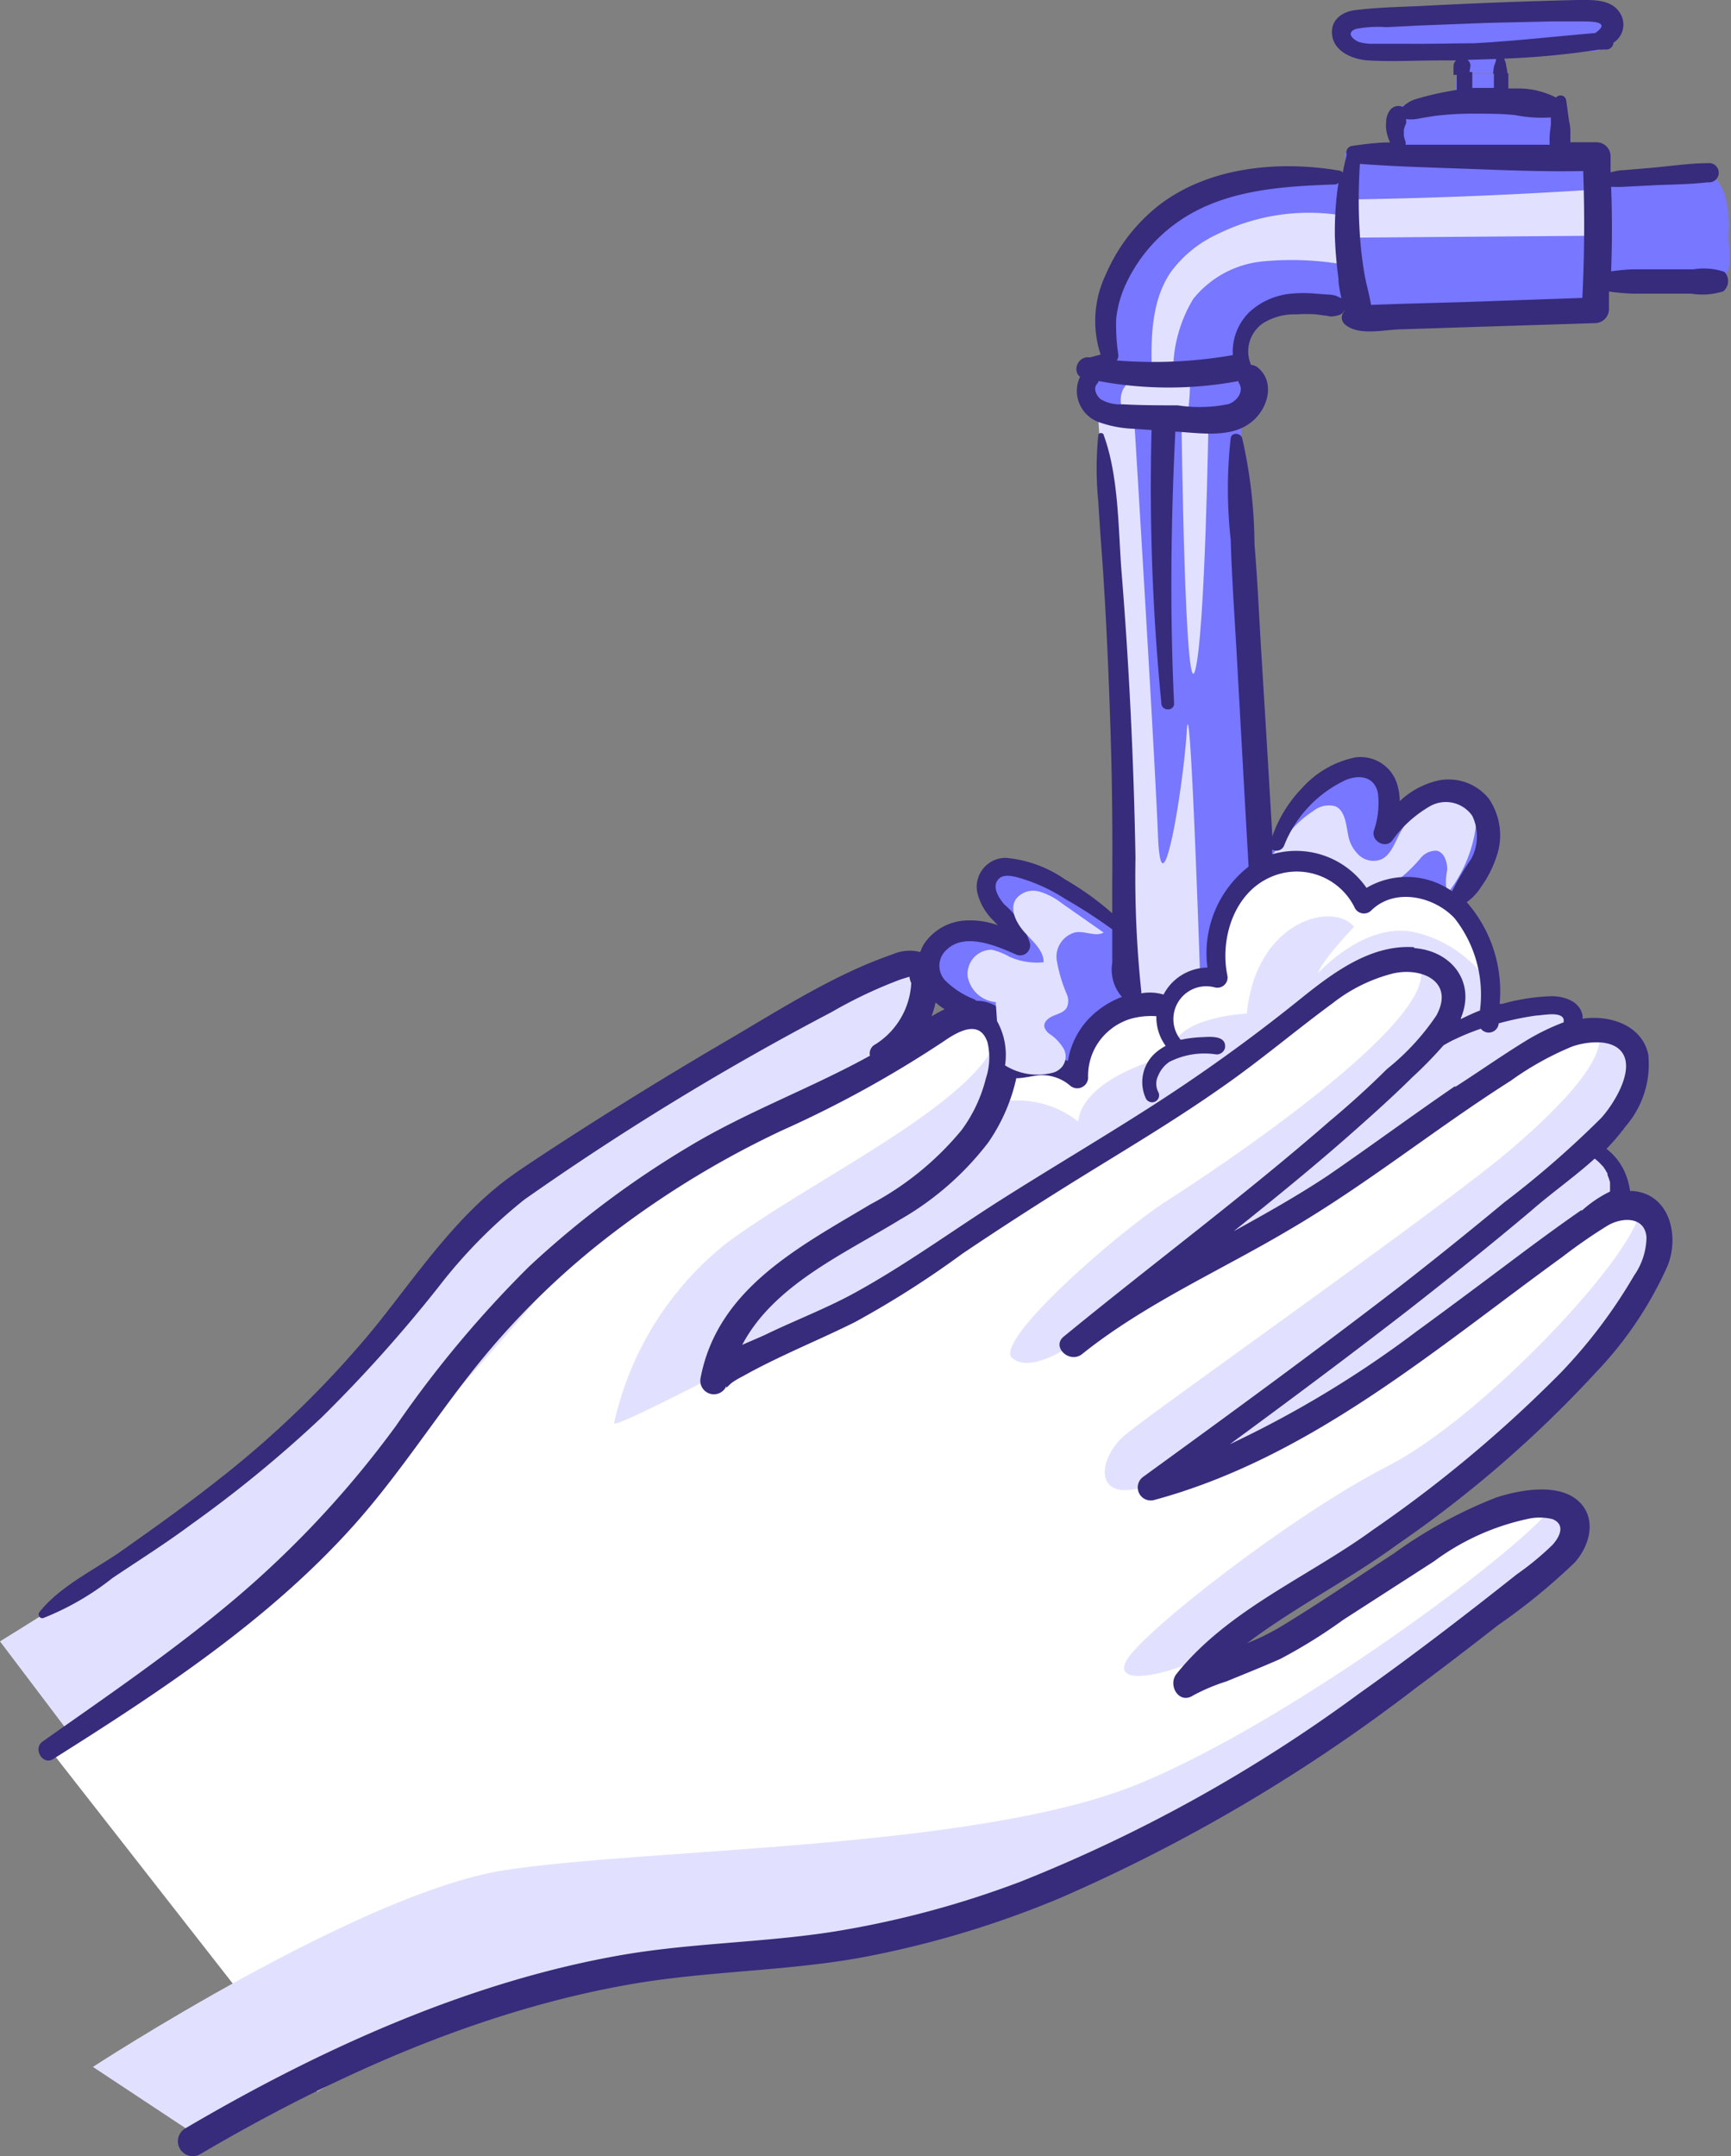 <svg xmlns="http://www.w3.org/2000/svg" viewBox="0 0 96.88 120.65"><rect x="0" y="0" width="96.88" height="120.65" fill="#808080" stroke="none"/><defs><style>.cls-1{fill:#77f;}.cls-2{fill:#372b7b;}.cls-3{fill:#e1e1ff;}.cls-4{fill:#fff;}</style></defs><title>preventn02</title><g id="Layer_2" data-name="Layer 2"><g id="OBJECTS"><path class="cls-1" d="M84,2.79l4.53.09c.62,0,1.37,0,1.69-.58A1.23,1.23,0,0,0,89.68.72,3.53,3.53,0,0,0,87.86.39H80.73a17.36,17.36,0,0,0-4.55.38,2,2,0,0,0-1,.51.79.79,0,0,0-.05,1,1.12,1.12,0,0,0,.6.25,27.1,27.1,0,0,0,5.89.56c0,.33-.05.69-.08,1h2.65A4.79,4.79,0,0,1,84,2.79Z"/><path class="cls-2" d="M82.3,3.68a.43.43,0,0,0-.17-.33l1.6-.05c0,.14-.07.27-.11.4a3.78,3.78,0,0,0-.06.47h.81a2.54,2.54,0,0,0-.07-.47c0-.14-.07-.28-.11-.42a45.14,45.14,0,0,0,5.33-.51.35.35,0,0,0,.17,0l.27,0a.41.41,0,0,0,.34-.38A1.2,1.2,0,0,0,90.66.72C90.17-.07,89.09,0,88.29,0Q84.06.1,79.83.32c-1.31.07-2.66.08-4,.25-.79.1-1.42.62-1.26,1.48s1.16,1.28,2,1.33c1.36.08,2.72,0,4.08,0l.85,0a.42.42,0,0,0-.15.32v.49h.87ZM78.81,2.45c-.63,0-1.27,0-1.91,0a2.65,2.65,0,0,1-.84-.1c-.33-.13-.76-.51-.18-.73a6.56,6.56,0,0,1,1.72-.1l1.78-.09,3.86-.15,3.56-.08,1.79,0c.47,0,1.62,0,.69.65h0c-2.26.19-4.51.45-6.78.57C81.27,2.43,80,2.46,78.81,2.45Z"/><path class="cls-1" d="M81.48,5.38c0,.11,0,.22,0,.33C81.63,5.66,81.6,5.44,81.48,5.38Z"/><path class="cls-1" d="M96.74,13.08A6.41,6.41,0,0,0,96.56,11a2.45,2.45,0,0,0-1.25-1.57,49.94,49.94,0,0,1-5.94.84c.14-.45-.25-.82-.31-1.29a6.21,6.21,0,0,0-1.29-.13l0-.27c0-.77-.42-1.35-.46-2.12a1.37,1.37,0,0,0-.3-.93,1.23,1.23,0,0,0-.6-.24,5.09,5.09,0,0,0-2,0,7.32,7.32,0,0,0-.18-1.17H81.54a9.9,9.9,0,0,0-.06,1.21c.12.06.15.28,0,.33,0-.11,0-.22,0-.33s0,0,0,0a18.64,18.64,0,0,0-2.94.58,1.06,1.06,0,0,0-.64.32,1.14,1.14,0,0,0-.11.73l.12,1.54a14.09,14.09,0,0,0-2.43,0,.31.31,0,0,0-.19.06.26.26,0,0,0,0,.19,2.19,2.19,0,0,0,.38,1.14h0l.25,0c0,.12-.18.07-.25,0-3-.32-6.33-.56-8.89.94A11.74,11.74,0,0,0,64,13.16a7.42,7.42,0,0,0-1.87,3,8.38,8.38,0,0,0,0,3.31l-.69.82a2.32,2.32,0,0,0-.83,1.29,1.5,1.5,0,0,0,.72,1.31,4.07,4.07,0,0,0,1.48.51,12.13,12.13,0,0,0,6.55-.27,2.07,2.07,0,0,0,1.18-.88,1.17,1.17,0,0,0-1.1-1.7,2.75,2.75,0,0,1,.48-2,3.62,3.62,0,0,1,1.54-1.06,10.67,10.67,0,0,1,4.68-.32c-.16.12.15.42.29.57A.92.92,0,0,0,77,18a8.88,8.88,0,0,0,3.32-.18,30,30,0,0,1,7.46-.28,2.54,2.54,0,0,0,1.5-.15.87.87,0,0,0,.35-1.27c1.94-.23,3.57-.5,5.52-.73a3.94,3.94,0,0,1,1.37,0l.07,0C97,14.71,96.72,13.93,96.74,13.08Z"/><path class="cls-1" d="M75.83,10l-.25,0C75.65,10,75.84,10.07,75.83,10Z"/><path class="cls-3" d="M63.27,23.52a1.44,1.44,0,0,1-.42-1.72,1.46,1.46,0,0,1,1.62-.73c-.06-2-.08-4.19,1.06-5.85a6.74,6.74,0,0,1,2.59-2.11,11.53,11.53,0,0,1,7.3-1l.24-.95q6.93-.11,13.84-.57a4.61,4.61,0,0,1-.13,2.6l-14,.11-.24,1.49a16.92,16.92,0,0,0-4.49-.16,5.68,5.68,0,0,0-3.86,2.1,7.8,7.8,0,0,0-1.12,4.12,1,1,0,0,1,.92-.14,11.58,11.58,0,0,1-.13,2.56Z"/><path class="cls-1" d="M56.09,60.17c.06-2.83-.88-3.33-2-3.46-2.33-2.08-2.77-3.4-.94-4.47s4.09.88,4,.63-2.58-2.52-1.63-4,7.55,2.84,7.55,2.84-.76-19.52-.94-22.54-.7-6.17-.7-6.17a49.4,49.4,0,0,0,5.1.57,13.13,13.13,0,0,0,2.9-.13L70.82,47.9s2.58-5.23,5.42-4.85,1.26,3.27,1.26,3.27,1.57-2.89,4.4-1.63-.5,6.1-.5,6.1-2.64-2.26-5-.44c-1-2.45-5.29-3.33-7.24-.82a5.47,5.47,0,0,0-1,5.1s-2.39-.06-2.58,1.33c-2.27-.32-4.28-.13-5.41,4.47A4.23,4.23,0,0,0,56.09,60.17Z"/><path class="cls-3" d="M71.75,47.14a5.87,5.87,0,0,1,1.75-1.76,1.37,1.37,0,0,1,1.25-.26c.54.26.58,1,.7,1.58a2,2,0,0,0,.61,1.15,1.19,1.19,0,0,0,1.23.24c.48-.21.7-.75.94-1.23a7,7,0,0,1,1.65-2.18,2,2,0,0,1,1.42-.63c.85.08,1.32,1.06,1.33,1.91A7.59,7.59,0,0,1,81,50a3,3,0,0,1,0-1.33c0-.45-.17-1-.61-1.07a1.1,1.1,0,0,0-.87.4,8.26,8.26,0,0,1-2.85,2.2,1.49,1.49,0,0,1-.91.05,2.17,2.17,0,0,1-1-.86,4.41,4.41,0,0,0-1.39-1.19,2.14,2.14,0,0,0-1.78-.1,6.08,6.08,0,0,1-.76.22Z"/><path class="cls-3" d="M66.13,23.72c0,.29.19,15.87.76,13.79s.75-14.26.75-14.26Z"/><path class="cls-3" d="M63.51,24S64.62,42,64.81,46.76s1.42-2.73,1.61-5.85.75,13.79.75,13.79a2.24,2.24,0,0,0-1.89,1.7l-1.7-.29L61.48,23.6Z"/><path class="cls-4" d="M40.42,76.1a90,90,0,0,0,11.71-5.16c4-2.39,19.13-13.35,21.65-15s5-3.15,6.68-1.52.12,3.4-1.64,5S65.47,71.57,65.47,71.57s6.17-3.65,10-5.79S85.62,59.23,87,58.47s1.26-.56,1.26-.56.13-2.14-1.76-1.83l-3,.5s.31-8.81-7-6.23c-2-3.65-6.05-2.2-7.18-.56a12.2,12.2,0,0,0-1.39,4.78A3.35,3.35,0,0,0,65.66,56c-1.26-.13-4.22,1.07-4.78,2.39a4.16,4.16,0,0,0-.51,1.76s-3.33-.76-4.28.06c-.56,3.15-4.66,6.93-8.5,8.56S40.35,75.41,40.42,76.1Z"/><path class="cls-3" d="M67.8,81.77l14.92-8.88c7.26-4.33,8-5.29,8.06-5.48s.13-3.21-1.83-3.27c-6.54,5.35-22.47,17.75-22.47,17.75Z"/><path class="cls-3" d="M80.08,58.16c.12-.19,4.78-2.08,6.42-2.08a1.57,1.57,0,0,1,1.76,1.32S76.3,65.15,75,66.09a80.14,80.14,0,0,1-8.75,4.85C66.35,70.69,80.08,58.16,80.08,58.16Z"/><path class="cls-3" d="M55.34,61.81a5.51,5.51,0,0,1,5,.94c.31-2.58,5.22-3.71,5.22-3.71-.06-2.14,4.22-2.33,4.22-2.33.51-5.22,4.85-6.29,6-4.85-2,2.14-2,2.58-2,2.58s2.64-2.95,5.48-2.26,4.53,3.08,4.4,3.9-.37.82-.37.82l-2.46.76S82,55,79.7,54.07s-3.09.56-6.36,2.58S56.34,68,55.08,68.8,48,73.9,46,74.59s-5.8,2.14-5.8,2.14a9.75,9.75,0,0,1,3.78-5.23c2.9-1.82,8.94-4.53,9.82-6A20,20,0,0,0,55.34,61.81Z"/><path class="cls-4" d="M2.46,97.47c17.31-10.16,23.73-21.62,27.13-25.9s16.49-9.07,18.76-11A21,21,0,0,1,54.9,57c.88-.12,2.39.63,1.51,3.4s-5.29,7.43-9.32,9.45-6.42,3.77-6.93,6.92a85.47,85.47,0,0,0,16.75-9.32c3.65-2.77,14.48-8.94,16.24-11.08s6.8-3.9,7.81-2-.76,5.16-5.67,8.43a61.66,61.66,0,0,0-9.82,8.82s8.19-4,11-6.17S87.65,56.29,91.28,58c1.64.76-.75,5.29-2.77,6.67S72.65,77.11,71.77,78s-5.92,4.41-5.92,4.41a61.56,61.56,0,0,0,11-5.29c4.91-3.15,10.33-7.93,12-8.82s5.53-1.38,4.4,2.14-6.8,9.45-9.94,11.71-11,7.81-13,9.2a13.71,13.71,0,0,0-2.9,2.51s5.79-2.39,8.69-4.78S85,83.53,87,84s1.89,1.77-.5,3.91-7.3,6.42-10.45,8.18-16.37,10.58-24.93,12-23.92,3.4-27.07,5.29-6.3,3.65-6.3,3.65Z"/><path class="cls-3" d="M79.45,54.07C80.71,57,68.12,65.4,65.35,67.16S55.53,75.09,56.66,76s3.52-.88,3.52-.88S76.43,62.25,78.44,60.24,83.6,54.82,79.45,54.07Z"/><path class="cls-3" d="M89.27,57.34c1,1.26-1,3.78-4.66,6.93S64.84,78.74,63,80.26,61.07,85,65.85,82.4,86.37,67.29,88.51,64.64,94.68,59.48,89.27,57.34Z"/><path class="cls-3" d="M91.79,67.54c.12,2.27-8.69,11.71-14.1,14.48s-13.6,9.19-14.61,10.83,2.64,1,6.3-1.14,14.47-9.82,16.36-12S95.56,70.31,91.79,67.54Z"/><path class="cls-3" d="M87,84c-.12,1.39-14.35,12.22-23.42,15.87s-27.32,3.52-35.38,4.78-23,11-23,11l6.05,4s16.24-9.19,24.55-9.56S55,109.21,68.12,101s19.64-13.35,20.27-15S87,84,87,84Z"/><path class="cls-3" d="M42.93,75.47S34.37,80,34.37,79.63a17.72,17.72,0,0,1,6.3-10.08C45.58,65.9,54.9,61.62,55.9,57.84c.25,4.54-3.65,8.31-7,10.2S39.16,74.09,42.93,75.47Z"/><path class="cls-3" d="M0,91.84C10,85.67,19.39,79.12,22.41,74s3.9-6.8,8.06-8.94S50.7,53.65,51.35,54s-.36,4.75-.74,4.75S36.89,64,33.37,68.55A146.12,146.12,0,0,1,22.16,81.39C17.75,85.92,4,97.13,4,97.13Z"/><path class="cls-2" d="M91.39,66.64h-.16a3.92,3.92,0,0,0-.32-1.11,3.36,3.36,0,0,0-1-1.25A12.42,12.42,0,0,0,91,63a5.29,5.29,0,0,0,1.25-4c-.36-1.66-2.17-2.22-3.68-2h0a1.2,1.2,0,0,0,0-.19c-.16-.79-1-1.06-1.72-1.07a11.41,11.41,0,0,0-2.77.43l-.15,0a7.57,7.57,0,0,0-1.84-5.69,3,3,0,0,0,.78-.82,6.43,6.43,0,0,0,.9-1.77,3.62,3.62,0,0,0-.45-3.21,2.89,2.89,0,0,0-3.15-.92,4.57,4.57,0,0,0-1.83,1.07,3.32,3.32,0,0,0-.16-1,2.14,2.14,0,0,0-2.33-1.45,5.47,5.47,0,0,0-3,1.74,7.27,7.27,0,0,0-1.64,2.68q-.3-5.16-.62-10.31c-.12-2-.21-4-.38-6.06a27.22,27.22,0,0,0-.69-5.92c-.09-.29-.58-.34-.64,0a25.68,25.68,0,0,0,0,5.68c.06,2.1.21,4.2.33,6.3q.33,6,.67,12h0a6.14,6.14,0,0,0-2.3,5.65,2.81,2.81,0,0,0-2.46,1.51,2.66,2.66,0,0,0-1.25-.07.41.41,0,0,0,0-.16A60.82,60.82,0,0,1,63.55,48q-.07-4.06-.27-8.13T62.77,32c-.19-2.44-.15-5.34-1-7.66,0-.12-.27-.17-.3,0a18.61,18.61,0,0,0,0,3.73c.08,1.47.21,2.95.3,4.42.18,2.87.3,5.75.39,8.62s.11,5.59.09,8.38c0,.54,0,1.07,0,1.61A16.52,16.52,0,0,0,59.6,49.2,6.83,6.83,0,0,0,56.28,48a1.62,1.62,0,0,0-1.57,2,3.3,3.3,0,0,0,.82,1.44l.32.33a4.62,4.62,0,0,0-1.68-.27,3,3,0,0,0-2.43,1.28,2,2,0,0,0-.23.49,2.4,2.4,0,0,0-1.56.13c-3.26,1.12-6.33,3.11-9.29,4.84q-5.13,3-10.12,6.26c-.88.59-1.79,1.16-2.62,1.83-2.73,2.2-4.75,5.21-6.94,7.93a55.63,55.63,0,0,1-8.83,8.59c-1.71,1.35-3.48,2.61-5.25,3.86-1.51,1.08-3.51,2-4.69,3.49a.21.21,0,0,0,.2.34,15.24,15.24,0,0,0,3.88-2.24c1.49-1,3-1.95,4.41-3a69.53,69.53,0,0,0,7.31-6A79.16,79.16,0,0,0,24.55,72a28.48,28.48,0,0,1,4.8-4.88A155.22,155.22,0,0,1,46.56,56.62a25.43,25.43,0,0,1,3.88-1.83l.46-.14A1,1,0,0,0,51,55a4.3,4.3,0,0,1-2,3.43.57.57,0,0,0-.31.64c-3.31,1.83-6.89,3.13-10.14,5.09a52.6,52.6,0,0,0-8.93,6.7,62.18,62.18,0,0,0-7.45,8.91,55.93,55.93,0,0,1-8.91,9.6c-3.44,2.92-7.18,5.47-10.87,8.07-.57.4,0,1.33.56,1,6-3.78,12.06-7.75,16.83-13.07,2.52-2.81,4.54-6,6.9-8.95a43.91,43.91,0,0,1,7.76-7.53,52.06,52.06,0,0,1,9.33-5.64,62.27,62.27,0,0,0,9.07-5c.8-.55,2-1.23,2.43.08a3.68,3.68,0,0,1-.09,2,8.21,8.21,0,0,1-1.36,2.9,16.77,16.77,0,0,1-5.11,4.16c-4,2.39-8.55,4.72-9.5,9.71a.76.76,0,0,0,1.46.41c-.09.28.1,0,.29-.14s.43-.27.66-.39c.73-.41,1.48-.78,2.24-1.14,1.33-.63,2.68-1.21,4-1.87a53.44,53.44,0,0,0,6-3.82c2.36-1.59,4.75-3.12,7.17-4.61s4.93-3,7.32-4.68c2.15-1.49,4.13-3.18,6.24-4.73A9.07,9.07,0,0,1,78,54.46c1.62-.35,3.41.49,2.39,2.36a13.41,13.41,0,0,1-2.77,3c-1,1-2.11,2-3.2,2.91-4.82,4.2-9.94,8-14.89,12.06-.68.56.29,1.5,1,1,3.54-2.84,7.77-4.69,11.66-7,4.29-2.51,8.16-5.65,12.35-8.31a17.07,17.07,0,0,1,3.44-1.92c.81-.29,2.44-.5,2.91.51s-.58,2.72-1.28,3.49a53.84,53.84,0,0,1-5.41,4.71c-1.93,1.6-3.89,3.18-5.87,4.72C73.59,75.64,68.79,79.14,64,82.62a.73.73,0,0,0,.56,1.32c8.73-2.35,15.71-8.41,22.88-13.61A29.72,29.72,0,0,1,90,68.56c.8-.46,2.06-.5,2.15.67a3.83,3.83,0,0,1-.7,2.15,28.77,28.77,0,0,1-4.09,5.42,72.71,72.71,0,0,1-10.52,8.8c-3.64,2.65-8.13,4.47-11,8.07-.49.62.14,1.71.93,1.2a10.59,10.59,0,0,1,1.87-.79c1-.41,2-.81,3-1.25a29.21,29.21,0,0,0,3.53-2.19l5.09-3.28A13.55,13.55,0,0,1,85.45,85a3,3,0,0,1,1.44,0c.71.29.45.94,0,1.44a15.94,15.94,0,0,1-2,1.65c-2.9,2.3-5.83,4.55-8.85,6.69a84.72,84.72,0,0,1-18.91,10.5,53.5,53.5,0,0,1-10.46,2.8c-3.88.61-7.83.63-11.7,1.28-8.65,1.47-17.09,5.31-24.6,9.73a.83.83,0,0,0,.84,1.44c7.35-4.32,15.53-8,24-9.49,4.3-.76,8.69-.73,13-1.51a54.87,54.87,0,0,0,11.17-3.35A94.4,94.4,0,0,0,79.29,94.41c1.54-1.14,3.06-2.31,4.57-3.49a34.37,34.37,0,0,0,4.28-3.5c.89-1,1.25-2.57.12-3.5s-3.2-.56-4.52-.13A25.74,25.74,0,0,0,78,86.93c-2.11,1.37-4.19,2.8-6.34,4.1a12.8,12.8,0,0,1-1.86.91c2.64-2,5.77-3.59,8.42-5.53a65.72,65.72,0,0,0,11.1-9.62,21,21,0,0,0,4-5.94C94,69.21,93.49,66.82,91.39,66.64ZM71.87,47.31a6.78,6.78,0,0,1,3.48-3.68c.79-.31,1.59-.15,1.77.75a4.73,4.73,0,0,1-.23,2.11c-.15.54.6,1,1,.58A6.72,6.72,0,0,1,80,45.13a1.8,1.8,0,0,1,2.4.52,2.66,2.66,0,0,1-.06,2.41,14.39,14.39,0,0,0-1.07,1.81,4.43,4.43,0,0,0-4.79-.19,4.79,4.79,0,0,0-5.28-1.88v-.27A.46.46,0,0,0,71.87,47.31ZM52.36,56.09a3.75,3.75,0,0,0,.51.38c-.25.12-.49.25-.74.4A4.6,4.6,0,0,0,52.36,56.09ZM54.64,56a.34.34,0,0,0-.12-.09,4.72,4.72,0,0,1-1.62-1.05,1.2,1.2,0,0,1-.07-1.56c1-1.21,2.83-.42,4,.09a.56.56,0,0,0,.81-.62,4.6,4.6,0,0,0-1.43-2.16c-.26-.31-.65-.87-.42-1.29s.72-.33,1.08-.25a9.55,9.55,0,0,1,2.75,1.23A28.72,28.72,0,0,1,62.25,52c0,.63,0,1.25,0,1.87a2.33,2.33,0,0,0,.54,1.91,5.08,5.08,0,0,0-1.88,1.25,4.49,4.49,0,0,0-1.14,2.33,3.36,3.36,0,0,0-1.37-.16,2.31,2.31,0,0,0-1.4.51,4.11,4.11,0,0,0-.44-2.53A2.1,2.1,0,0,0,54.64,56Zm24.51-3c-2.53-.18-4.74,1.58-6.59,3.07A94.72,94.72,0,0,1,64.29,62c-2.72,1.74-5.5,3.38-8.23,5.11s-5.42,3.7-8.28,5.26c-1.56.85-3.26,1.5-4.86,2.27-.37.18-.87.38-1.38.61,1.76-3.34,5.65-5.06,8.82-7a16.61,16.61,0,0,0,4.94-4.31,10.14,10.14,0,0,0,1.58-3.61c.51,0,1-.18,1.5-.17a2.42,2.42,0,0,1,1.52.59.61.61,0,0,0,1-.43A3.3,3.3,0,0,1,62,57.73,3.37,3.37,0,0,1,63.3,57a4.27,4.27,0,0,1,1.42-.14,2.71,2.71,0,0,0,.52,1.66,3,3,0,0,0-.42.27,2.18,2.18,0,0,0-.68,2.69.39.39,0,0,0,.68-.39,1,1,0,0,1,0-.9,1.73,1.73,0,0,1,.62-.77A4.33,4.33,0,0,1,68.09,59a.49.49,0,0,0,.47-.36c.1-.71-.81-.63-1.23-.61a7.3,7.3,0,0,0-.94.09l-.31.06A1.84,1.84,0,0,1,68,55.25a.57.57,0,0,0,.69-.68c-.41-2,.34-4.52,2.33-5.45a3.61,3.61,0,0,1,4.82,1.71.58.58,0,0,0,.91.11c1.3-1.28,3.5-.8,4.66.44a6.9,6.9,0,0,1,1.42,5.16c-.36.14-.72.31-1.07.48,0,0,0,0,0-.05C82.61,54.94,81.23,53.2,79.15,53.05Zm2.29,7.77c-2.38,1.63-4.71,3.35-7.11,5-1.7,1.13-3.48,2.13-5.28,3.12,2.25-1.8,4.48-3.61,6.64-5.52,1.13-1,2.25-2,3.34-3.08a23.06,23.06,0,0,0,1.76-1.8c.21-.12.42-.24.64-.34a13,13,0,0,1,1.45-.59.56.56,0,0,0,1-.3A16.36,16.36,0,0,1,86,56.82c.33,0,1.42-.26,1.52.24a.46.46,0,0,0,0,.14,12.62,12.62,0,0,0-2.24,1.11C84,59.1,82.72,60,81.44,60.82Zm7.08,6.93c-1.07.74-2.12,1.51-3.16,2.28-2,1.5-4,3-6.07,4.51a59.28,59.28,0,0,1-10.46,6.32c3.39-2.49,6.76-5,10.07-7.57,2.29-1.79,4.56-3.61,6.78-5.48,1.14-1,2.42-1.89,3.57-2.93a2.65,2.65,0,0,1,.4.37l.08.08,0,0,.12.18.12.21,0,.08,0,0a2.83,2.83,0,0,1,.14.41l0,.21v.3A6.79,6.79,0,0,0,88.52,67.75Z"/><path class="cls-2" d="M96.51,15.21a3.6,3.6,0,0,0-1.73-.14l-1.67,0-1.61,0c-.45,0-.89.06-1.33.11.06-1.58.06-3.15,0-4.73a6.37,6.37,0,0,0,.76,0l1.55-.08c1-.05,2.08-.05,3.1-.17a.54.54,0,1,0,0-1.07c-1,0-2.11.17-3.16.26l-1.55.13c-.25,0-.49.07-.73.12,0-.3,0-.6,0-.9a.79.79,0,0,0-.78-.78H87.89c0-.15,0-.31,0-.46s0-.47-.07-.71c-.06-.4-.11-.81-.17-1.21a.32.32,0,0,0-.56-.12,4.66,4.66,0,0,0-2-.51l-.67,0,0-.73s0-.08,0-.12h-.81s0,.08,0,.12c0,.23,0,.47,0,.7-.28,0-.57,0-.86,0l-.35,0c0-.3,0-.59,0-.89h-.87c0,.33,0,.67,0,1-.35.06-.71.12-1.07.2s-.76.18-1.13.29a1.79,1.79,0,0,0-.82.46l0,0a.6.6,0,0,0-.67.13,1.11,1.11,0,0,0-.26.73,1.61,1.61,0,0,0,0,.38,2.41,2.41,0,0,0,.22.75c-.7,0-1.4.09-2.1.19a.38.38,0,0,0-.33.5c-.08.34-.16.69-.22,1a.24.24,0,0,0-.17-.11c-3.43-.59-7.41-.21-10.2,2a9.85,9.85,0,0,0-2.89,3.81,6,6,0,0,0-.29,4.48L61,20c-.67-.11-1,.76-.55,1.08a1.85,1.85,0,0,0,1,2.52,6.31,6.31,0,0,0,2,.39l1,.07A123.91,123.91,0,0,0,65,39.35c0,.45.73.46.71,0-.24-5.06-.18-10.13.07-15.2h0c1.32.07,3,.37,4.13-.44,1-.68,1.54-2.27.48-3.15a.65.65,0,0,0-.37-.14,1.9,1.9,0,0,1,.68-2.34,3.32,3.32,0,0,1,1.87-.49,7.88,7.88,0,0,1,1.09,0l.51.07c.1,0,.23.05.33.05a1.87,1.87,0,0,0,.4-.07.48.48,0,0,0,.34-.28.14.14,0,0,0,0,.06s0,0,0,0a.5.5,0,0,0,0,.7c.73.69,2.16.34,3.08.31l3.7-.12,7.26-.23a.79.79,0,0,0,.77-.77c0-.33,0-.65,0-1a11.73,11.73,0,0,0,1.33.12l1.67,0,1.6,0a3.88,3.88,0,0,0,1.8-.13A.75.75,0,0,0,96.51,15.21Zm-27.75,7.4a8,8,0,0,1-2.85.07c-1,0-2.07,0-3.1-.06a2.07,2.07,0,0,1-1.22-.29c-.22-.18-.42-.59-.2-.84a.42.42,0,0,0,.1-.17,21.25,21.25,0,0,0,7.83,0,.26.26,0,0,0,0,.08C69.66,21.89,69.24,22.44,68.76,22.61Zm6.31-5.92a2.83,2.83,0,0,0-.36-.16,2,2,0,0,0-.42-.05l-.67-.05a7.5,7.5,0,0,0-1.34,0,4,4,0,0,0-2.32,1A3.1,3.1,0,0,0,69,19.87a25.77,25.77,0,0,1-6.5.3.48.48,0,0,0,.09-.32,11,11,0,0,1-.12-2,6.1,6.1,0,0,1,.54-1.95,8.72,8.72,0,0,1,2.61-3.26c2.6-2,5.94-2.21,9.1-2.32a.31.31,0,0,0,.19-.09,18.06,18.06,0,0,0-.2,3,23,23,0,0,0,.2,2.35c0,.36.09.73.16,1.1Zm3.62-9.77a.71.71,0,0,0,0-.26h0a1.9,1.9,0,0,0,.58,0c.36-.07.72-.13,1.09-.18a17,17,0,0,1,2.25-.12c.73,0,1.46,0,2.19.08a7.71,7.71,0,0,0,2,.13c0,.12,0,.23,0,.35s-.06.47-.07.71,0,.31,0,.47c-1.45,0-2.91,0-4.36,0-1.24,0-2.47,0-3.7,0,0-.06,0-.11,0-.15a2.3,2.3,0,0,1-.1-.35V7.27A1.4,1.4,0,0,1,78.69,6.92Zm9.87,9.75L82,16.9,78.47,17l-1.74.06c-.08-.55-.25-1.09-.35-1.65a20.75,20.75,0,0,1-.27-2.24,30.78,30.78,0,0,1,0-4c2.13.16,4.27.21,6.41.29s4.06.15,6.09.11C88.69,12,88.68,14.32,88.56,16.67Z"/><path class="cls-3" d="M55.73,56.07a1.75,1.75,0,0,1-1.57-1.43,1.35,1.35,0,0,1,1.33-1.5,3.52,3.52,0,0,1,1,.39,3.73,3.73,0,0,0,1.92.31c0-.68-.63-1.18-1.08-1.69s-.84-1.26-.48-1.83a1.22,1.22,0,0,1,1.29-.44,3.65,3.65,0,0,1,1.27.65l2.36,1.65c-.49.26-1.08-.13-1.63,0a1.41,1.41,0,0,0-1,1.53,8.37,8.37,0,0,0,.57,1.93.93.93,0,0,1,0,.73c-.14.26-.47.35-.74.46s-.57.34-.52.63a.76.76,0,0,0,.32.41,2.56,2.56,0,0,1,.76.81.92.92,0,0,1-.08,1A1.05,1.05,0,0,1,59,60a3.41,3.41,0,0,1-2.75-.39,3.88,3.88,0,0,0-.45-2.48Z"/></g></g></svg>